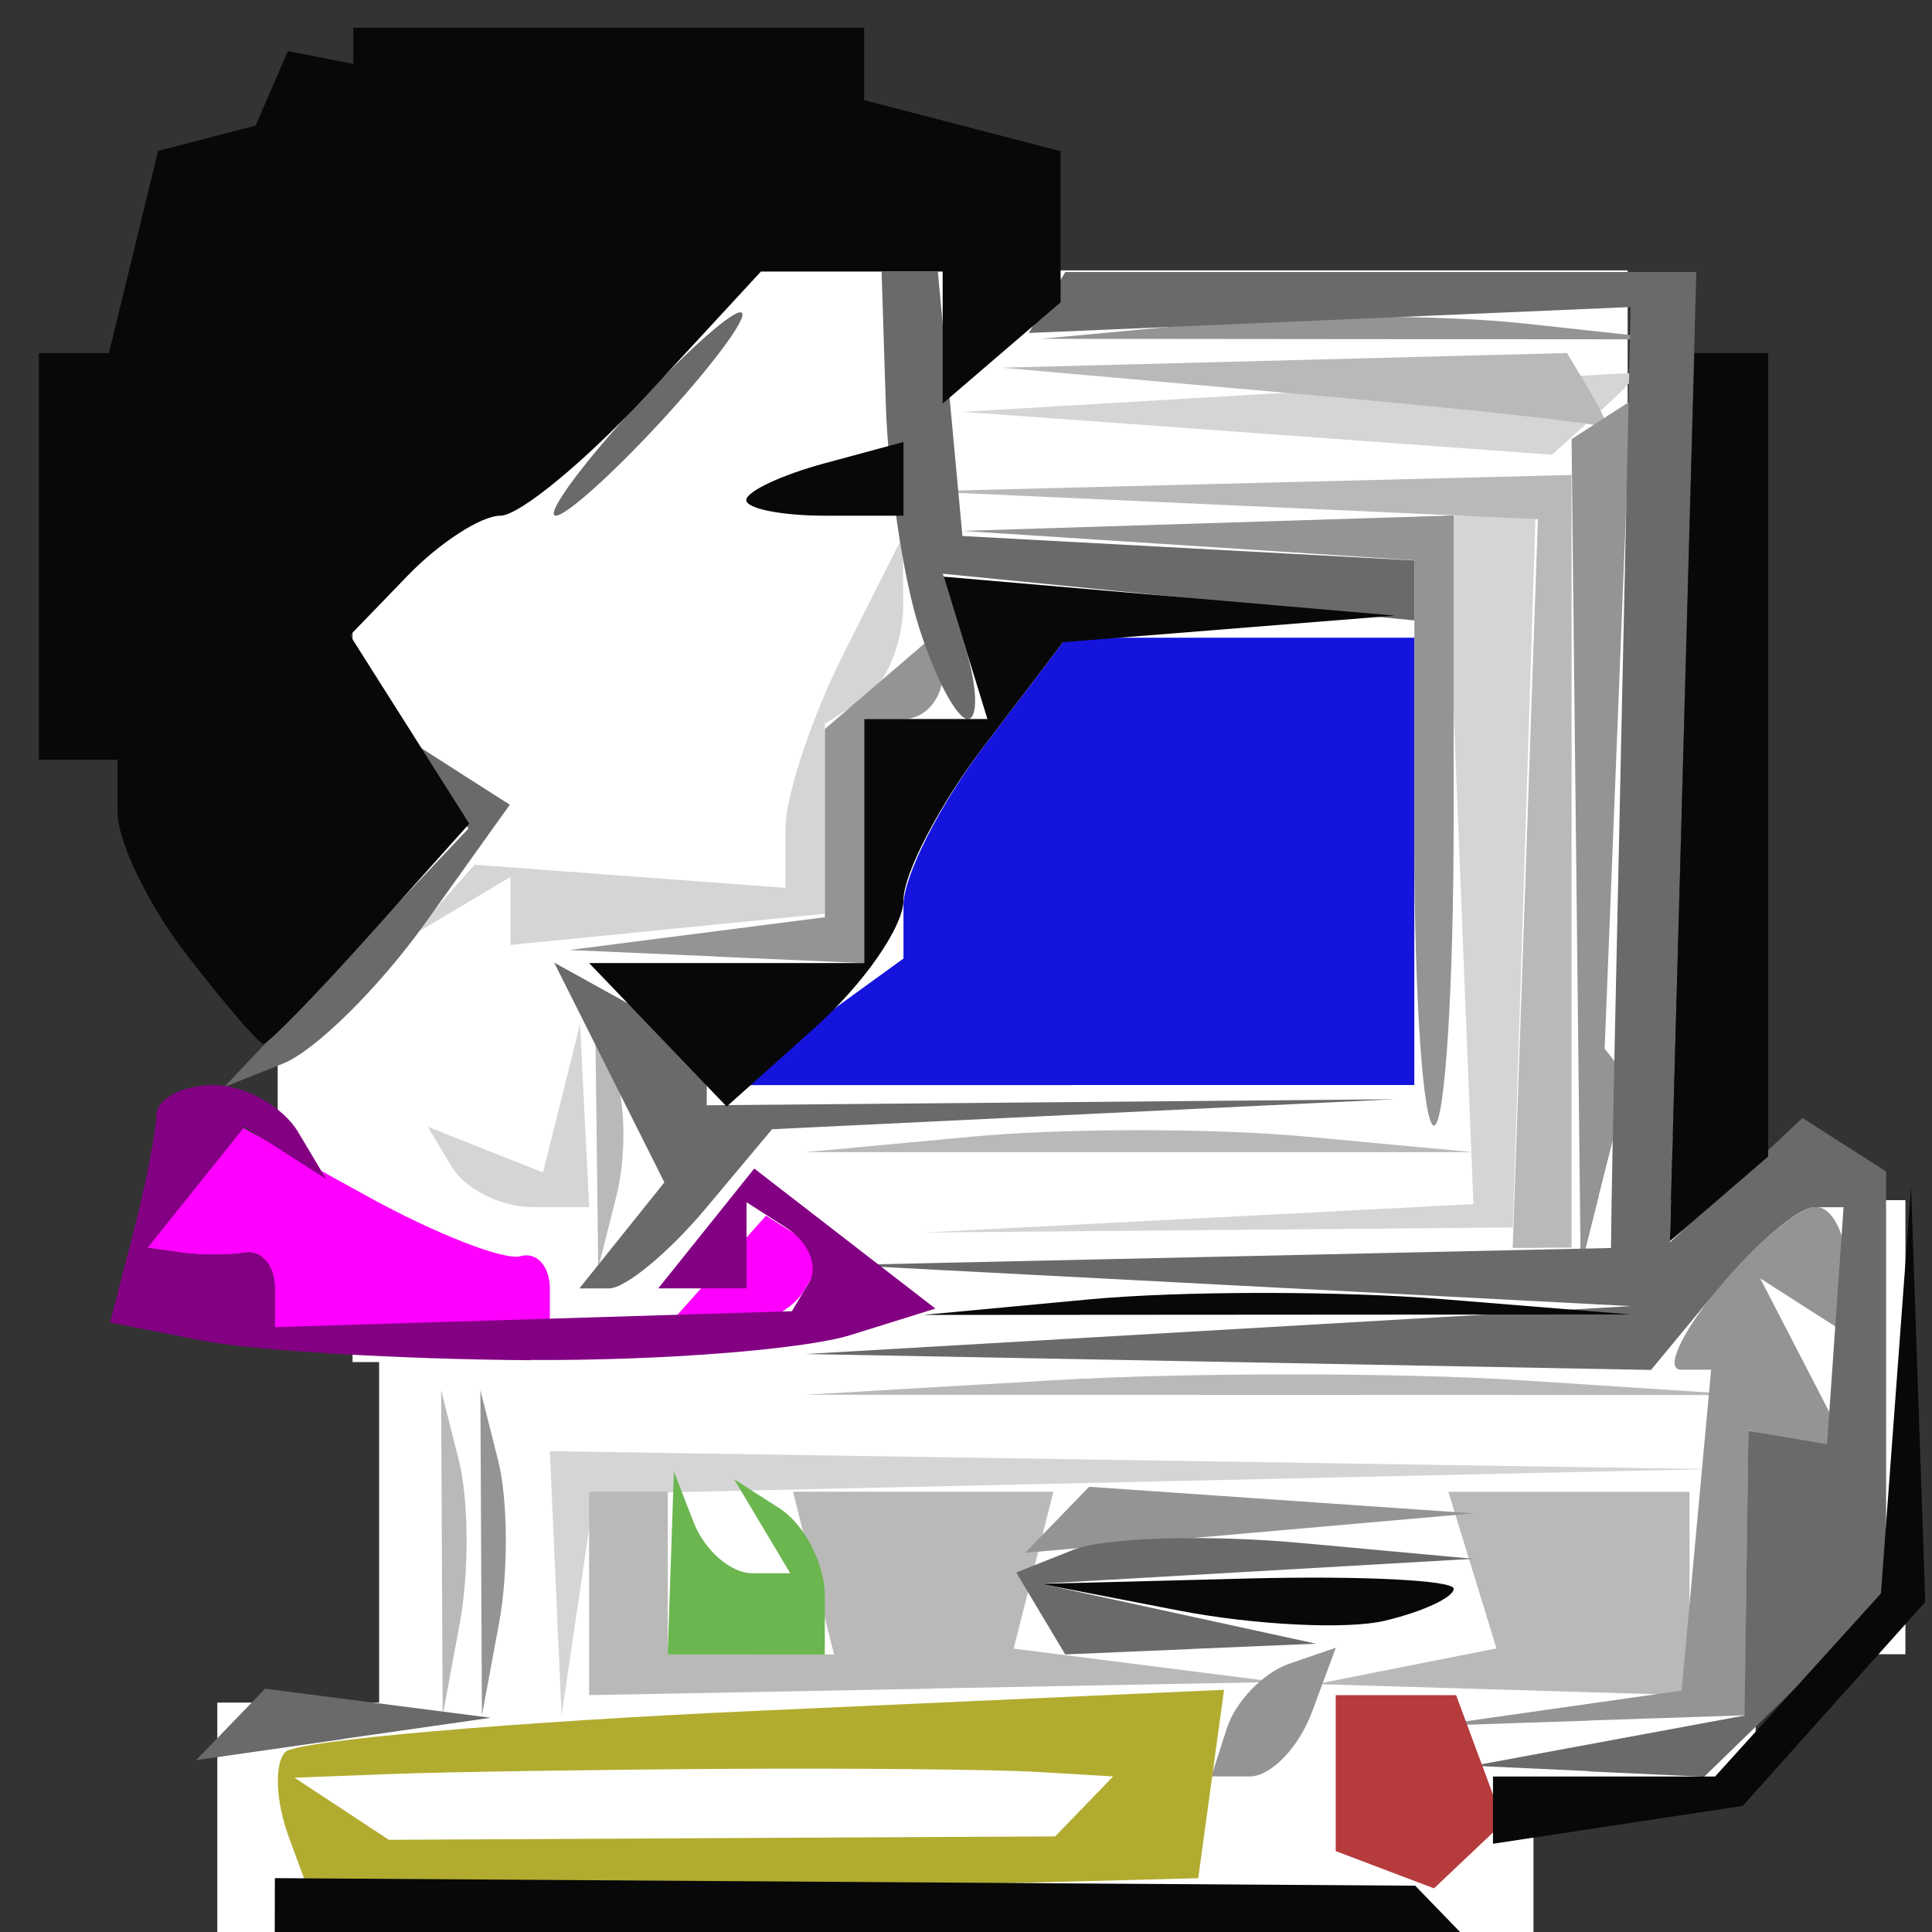 <?xml version="1.0" encoding="UTF-8" standalone="no"?>
<!-- Created with Inkscape (http://www.inkscape.org/) -->

<svg
   xmlns:dc="http://purl.org/dc/elements/1.1/"
   xmlns:cc="http://creativecommons.org/ns#"
   xmlns:rdf="http://www.w3.org/1999/02/22-rdf-syntax-ns#"
   xmlns:svg="http://www.w3.org/2000/svg"
   xmlns="http://www.w3.org/2000/svg"
   version="1.1"
   width="25"
   height="25"
   id="svg3161">
  <rect width="100%" height="100%" fill="#333333" stroke="none"/>
  <defs
     id="defs3165" />
  <path
     d="m 4.562,3.5 0,8.438 -0.969,0 0,4.562 0.969,0 0,1.125 0.344,0 0,4.406 -2.094,0 0,3.062 17.031,0 0,-1.938 2.875,0 0,-1.75 1.938,0 0,-5.875 -3.594,0 0,-12.031 -16.5,0 z"
     id="rect3000"
     style="fill:#ffffff;stroke:none" />
  <path
     d="m 356.181,544.718 c -1.509,0 -3.018,0 -4.528,0 -0.287,0 -0.575,0.014 -0.862,0 -0.468,-0.022 -0.933,-0.086 -1.401,-0.108 -0.323,-0.015 -0.647,0.021 -0.97,0 -3.947,-0.255 -0.955,-0.216 -3.665,-0.216 -0.395,0 -0.792,-0.037 -1.186,0 -0.365,0.035 -0.717,0.155 -1.078,0.216 -0.781,0.13 -0.734,0.108 -1.401,0.108 -0.216,0 -0.436,0.047 -0.647,0 -0.314,-0.07 -0.443,-0.391 -0.539,-0.647 -0.052,-0.139 -0.166,-0.295 -0.108,-0.431 0.148,-0.346 0.426,-0.254 0.647,-0.431 0.119,-0.095 0.245,-0.193 0.323,-0.323 0.037,-0.062 -0.072,-0.216 0,-0.216 0.072,0 0.055,0.262 0,0.216 -0.255,-0.212 -0.413,-0.52 -0.647,-0.755 -0.146,-0.146 -0.653,-0.252 -0.323,-0.647 0.213,-0.256 0.583,-0.216 0.862,-0.216 0.395,0 0.791,0 1.186,0 0.144,0 0.289,0.02 0.431,0 0.315,-0.045 0.411,-0.132 0.539,-0.431 0.058,-0.136 0.022,-0.311 0.108,-0.431 0.104,-0.146 0.344,-0.166 0.431,-0.323 0.137,-0.247 0.108,-0.902 0.108,-1.186 0,-0.18 0.039,-0.364 0,-0.539 -0.035,-0.157 -0.133,-0.293 -0.216,-0.431 -0.026,-0.044 -0.144,-0.072 -0.108,-0.108 0.036,-0.036 0.136,0.15 0.108,0.108 -0.1,-0.149 -0.196,-0.304 -0.323,-0.431 -0.025,-0.025 -0.072,0 -0.108,0 -0.323,0 -0.647,0 -0.97,0 -0.144,0 -0.287,0 -0.431,0 -0.323,0 -0.65,0.046 -0.97,0 -1.848,-0.489 -2.488,-1.49 -1.509,-3.018 0.423,-0.676 -0.31,-0.227 0.431,-0.862 0.122,-0.105 0.308,-0.113 0.431,-0.216 0.292,-0.244 0.247,-0.512 0.216,-0.862 -0.626,-3.496 -2.888,-4.031 -1.666,-5.929 6.942,-2.892 -3.051,-2.094 1.774,-2.479 -0.41,-1.2 -1.409,0.052 -0.216,-1.725 0.361,-0.271 0.123,-0.978 0.539,-1.186 0.173,-0.086 0.362,-0.137 0.539,-0.216 0.147,-0.065 0.277,-0.169 0.431,-0.216 0.209,-0.063 0.434,-0.059 0.647,-0.108 0.255,-0.059 0.495,-0.187 0.755,-0.216 0.675,-0.075 1.286,-0.008 1.94,0.108 0.361,0.064 0.716,0.158 1.078,0.216 0.321,0.051 0.649,0.058 0.97,0.108 0.514,0.079 1.059,0.373 1.509,0.539 0.32,0.118 0.661,0.179 0.97,0.323 0.171,0.08 1.037,0.695 1.186,0.862 0.477,0.537 0.082,0.553 0.755,0.755 0.209,0.063 0.432,0.069 0.647,0.108 0.18,0.033 0.357,0.09 0.539,0.108 0.286,0.029 0.575,0 0.862,0 0.287,0 0.575,0 0.862,0 0.18,0 0.36,0.016 0.539,0 0.218,-0.02 0.432,-0.069 0.647,-0.108 0.18,-0.033 0.356,-0.108 0.539,-0.108 0.248,0 1.935,0.323 1.94,0.323 0.249,0.033 0.503,0 0.755,0 0.072,0 0.147,-0.023 0.216,0 0.175,0.058 0.205,0.508 0.216,0.539 0.025,0.076 0.082,0.139 0.108,0.216 0.011,0.034 -0.02,0.078 0,0.108 0.056,0.085 0.144,0.144 0.216,0.216 0.284,0.284 0.669,0.544 0.755,0.97 0.085,0.423 0.024,0.62 -0.108,0.97 -0.068,0.181 -0.169,0.351 -0.216,0.539 -1.7e-4,6.8e-4 -0.215,1.503 -0.216,1.509 -0.099,0.644 -0.151,0.641 -0.108,1.294 0.055,0.829 0.206,1.658 0.323,2.479 0.036,0.252 0.087,0.501 0.108,0.755 0.015,0.179 -0.022,0.361 0,0.539 0.014,0.113 0.072,0.216 0.108,0.323 0.036,0.108 0.049,0.226 0.108,0.323 0.24,0.4 0.295,0.113 0.755,0.216 0.355,0.079 0.497,0.239 0.647,0.539 0.051,0.102 0.049,0.226 0.108,0.323 0.052,0.087 0.155,0.134 0.216,0.216 0.048,0.064 0.18,0.18 0.108,0.216 -0.072,0.036 -0.108,-0.296 -0.108,-0.216 0,0.671 0.194,0.429 0.323,1.078 0.035,0.176 -0.014,0.36 0,0.539 0.022,0.289 0.108,0.573 0.108,0.862 0,0.148 -0.076,0.287 -0.108,0.431 -0.08,0.358 -0.136,0.72 -0.216,1.078 -0.032,0.145 -0.087,0.285 -0.108,0.431 -0.015,0.107 0,0.216 0,0.323 0,0.144 0,0.287 0,0.431 0,0.036 0.036,0.108 0,0.108 -0.036,0 0,-0.072 0,-0.108 -0.036,0.18 -0.036,0.371 -0.108,0.539 -0.04,0.093 -0.144,0.144 -0.216,0.216 -0.274,0.274 -0.525,0.552 -0.862,0.755 -0.207,0.124 -0.454,0.179 -0.647,0.323 -0.104,0.078 -0.114,0.242 -0.216,0.323 -0.089,0.071 -0.229,0.045 -0.323,0.108 -0.98,0.654 0.423,-0.007 -0.755,0.647 -0.169,0.094 -0.359,0.144 -0.539,0.216 -0.18,0.072 -0.35,0.174 -0.539,0.216 -0.674,0.15 -0.194,-0.189 -0.862,0.108 -0.191,0.085 -0.359,0.216 -0.539,0.323 z"
     id="path3067"
     style="fill:#ffffff;stroke:none" />
  <path
     d="m 7.478,20.765 -0.211,1.433 -0.076,-1.71 -0.076,-1.71 7.501,0.116 7.501,0.116 -7.214,0.161 -7.214,0.161 -0.211,1.433 z m 8.282,-4.849 -3.814,0.033 3.56,-0.184 3.56,-0.184 -0.179,-4.454 -0.179,-4.454 0.581,0 0.581,0 -0.147,4.605 -0.147,4.605 -3.814,0.033 z M 6.89,15.62 c -0.403,0 -0.873,-0.234 -1.043,-0.52 l -0.311,-0.52 0.745,0.296 0.745,0.296 0.24,-0.96 0.24,-0.96 0.059,1.184 0.059,1.184 -0.733,0 z m 1.75,-3.594 -2.034,0.201 0,-0.44 0,-0.44 -0.636,0.379 -0.636,0.379 0.403,-0.458 0.403,-0.458 2.012,0.15 2.012,0.15 0,-0.769 c 0,-0.423 0.342,-1.448 0.76,-2.277 l 0.76,-1.507 0.003,0.89 c 0.002,0.489 -0.226,1.036 -0.505,1.215 l -0.509,0.325 0,1.229 0,1.229 -2.034,0.201 z M 20.666,5.358 20.082,5.884 16.268,5.606 12.454,5.329 16.777,5.074 c 2.377,-0.14 4.357,-0.252 4.398,-0.249 0.042,0.003 -0.187,0.243 -0.509,0.532 z"
     id="path4607"
     style="fill:#d4d5d4" />
  <path
     d="m 5.949,21.008 -0.221,1.19 -0.01,-2.105 -0.01,-2.105 0.231,0.915 c 0.127,0.503 0.132,1.45 0.01,2.105 z m 6.124,0.843 -4.45,0.084 0,-1.316 0,-1.316 0.509,0 0.509,0 0,1.053 0,1.053 1.076,0 1.076,0 -0.266,-1.053 -0.266,-1.053 1.685,0 1.685,0 -0.257,1.015 -0.257,1.015 1.703,0.216 1.703,0.216 -4.45,0.084 z m 7.374,0.013 -2.415,-0.072 1.166,-0.231 1.166,-0.231 -0.311,-1.013 -0.311,-1.013 1.56,0 1.56,0 0,1.316 0,1.316 -2.415,-0.072 z M 16.522,18.05 10.42,18.048 13.618,17.861 c 1.759,-0.103 4.505,-0.102 6.102,0.002 l 2.904,0.189 -6.102,-0.002 z M 7.976,15.478 7.741,16.409 7.722,14.83 7.703,13.252 7.957,13.899 c 0.139,0.356 0.148,1.067 0.019,1.579 z m 11.979,0.669 -0.381,0.001 0.163,-4.715 0.163,-4.715 -3.977,-0.18 -3.977,-0.18 4.195,-0.106 4.195,-0.106 0,4.999 0,4.999 -0.381,0.001 z m -5.212,-1.238 -4.322,0 2.161,-0.201 c 1.189,-0.111 3.134,-0.111 4.322,0 l 2.161,0.201 -4.322,0 z M 20.748,5.526 C 20.661,5.474 18.874,5.28 16.777,5.095 l -3.814,-0.337 3.657,-0.095 3.657,-0.095 0.314,0.526 c 0.173,0.289 0.244,0.484 0.157,0.431 z"
     id="path4605"
     style="fill:#b9b9b8" />
  <path
     d="m 5.335,17.199 -1.78,0 0,-0.526 c 0,-0.289 -0.172,-0.498 -0.381,-0.464 -0.21,0.034 -0.581,0.034 -0.825,0 l -0.444,-0.062 0.622,-0.776 0.622,-0.776 1.602,0.884 c 0.881,0.486 1.773,0.835 1.983,0.776 0.21,-0.06 0.381,0.129 0.381,0.418 l 0,0.526 -1.78,0 z m 4.018,0 -0.753,0 0.656,-0.734 0.656,-0.734 0.39,0.244 0.39,0.244 -0.293,0.49 c -0.161,0.269 -0.631,0.49 -1.045,0.49 z"
     id="path4603"
     style="fill:#fe00fe" />
  <path
     d="m 16.171,22.987 -0.496,0 0.201,-0.625 c 0.111,-0.344 0.473,-0.719 0.806,-0.833 l 0.604,-0.208 -0.309,0.833 c -0.17,0.458 -0.532,0.833 -0.806,0.833 z m 4.396,-0.722 -2.011,0.067 1.602,-0.228 1.602,-0.228 0.191,-2.076 0.191,-2.076 -0.39,0 c -0.214,0 0.002,-0.474 0.481,-1.053 0.479,-0.579 1.049,-1.053 1.266,-1.053 0.218,0 0.396,0.369 0.396,0.82 l 0,0.82 -0.559,-0.358 -0.559,-0.358 0.581,1.124 0.581,1.124 -0.657,-0.139 -0.657,-0.139 -0.023,1.842 -0.023,1.842 -2.011,0.067 z M 6.457,21.008 6.236,22.198 6.226,20.093 6.216,17.988 6.447,18.903 c 0.127,0.503 0.132,1.45 0.01,2.105 z m 9.708,-1.17 -2.9,0.255 0.414,-0.427 0.414,-0.427 2.486,0.172 2.486,0.172 -2.9,0.255 z m 4.523,-4.357 -0.234,0.927 -0.059,-5.363 -0.059,-5.363 0.381,-0.246 0.381,-0.246 -0.167,4.19 -0.167,4.19 0.675,0.862 0.675,0.862 -0.597,-0.371 -0.597,-0.371 -0.234,0.927 z m -2.132,-0.915 c -0.14,0 -0.254,-1.646 -0.254,-3.658 l 0,-3.658 -2.924,-0.19 -2.924,-0.19 3.178,-0.1 3.178,-0.1 0,3.947 c 0,2.171 -0.114,3.947 -0.254,3.947 z m -9.281,-2.189 -1.907,-0.084 1.653,-0.212 1.653,-0.212 0,-1.218 0,-1.218 0.763,-0.655 0.763,-0.655 0,0.591 c 0,0.325 -0.229,0.591 -0.509,0.591 l -0.509,0 0,1.579 0,1.579 -1.907,-0.084 z M 17.539,4.388 13.471,4.384 15.646,4.182 c 1.196,-0.111 3.027,-0.11 4.068,0.003 l 1.894,0.206 -4.068,-0.003 z"
     id="path4601"
     style="fill:#949492" />
  <path
     d="M 9.775,24.452 4.044,24.601 3.737,23.771 C 3.568,23.315 3.547,22.82 3.691,22.671 3.835,22.522 6.627,22.28 9.896,22.133 l 5.943,-0.267 -0.167,1.219 -0.167,1.219 -5.73,0.149 z m -0.432,-0.667 4.311,-0.022 0.375,-0.388 0.375,-0.388 -0.975,-0.058 c -0.536,-0.032 -2.348,-0.05 -4.026,-0.04 -1.678,0.01 -3.623,0.04 -4.322,0.066 l -1.271,0.048 0.611,0.402 0.611,0.402 4.311,-0.022 z"
     id="path4599"
     style="fill:#b1ac2f" />
  <path
     d="m 9.657,21.409 -1.017,0 0.04,-1.184 0.04,-1.184 0.256,0.658 c 0.141,0.362 0.48,0.658 0.753,0.658 l 0.496,0 -0.363,-0.608 -0.363,-0.608 0.587,0.376 c 0.323,0.207 0.587,0.717 0.587,1.134 l 0,0.758 -1.017,0 z"
     id="path4597"
     style="fill:#6cb650" />
  <path
     d="m 4.445,22.503 -1.907,0.273 0.446,-0.462 0.446,-0.462 1.46,0.188 1.46,0.188 -1.907,0.273 z m 16.112,0.415 -1.493,-0.069 1.755,-0.325 1.755,-0.325 0.025,-1.842 0.025,-1.842 0.509,0.087 0.509,0.087 0.107,-1.534 0.107,-1.534 -0.375,0 c -0.206,0 -0.767,0.474 -1.246,1.053 l -0.871,1.053 -5.472,-0.103 -5.472,-0.103 5.34,-0.31 5.34,-0.31 -5.085,-0.266 -5.085,-0.266 4.958,-0.11 4.958,-0.11 0.009,-0.658 c 0.005,-0.362 0.062,-3.102 0.127,-6.088 l 0.118,-5.43 -3.894,0.168 -3.894,0.168 0.237,-0.395 0.237,-0.395 4.082,0 4.082,0 -0.171,6.279 -0.171,6.279 0.858,-0.805 0.858,-0.805 0.541,0.346 0.541,0.346 0,2.772 0,2.772 -1.177,1.144 -1.177,1.144 -1.493,-0.069 z m -5.15,-1.579 -1.623,0.069 -0.317,-0.53 -0.317,-0.53 0.737,-0.293 c 0.405,-0.161 1.736,-0.201 2.956,-0.088 l 2.219,0.204 -2.797,0.161 -2.797,0.161 1.78,0.388 1.78,0.388 -1.623,0.069 z m -7.526,-4.667 -0.384,0 0.55,-0.686 0.55,-0.686 -0.713,-1.422 -0.713,-1.422 0.988,0.547 c 0.543,0.301 0.988,0.717 0.987,0.923 l -0.001,0.376 4.451,-0.039 4.451,-0.039 -4.028,0.194 -4.028,0.194 -0.863,1.03 c -0.475,0.566 -1.036,1.03 -1.247,1.03 z M 3.66,13.764 2.903,14.065 4.482,12.393 6.061,10.722 5.747,10.195 5.432,9.668 6.014,10.041 6.597,10.413 5.507,11.938 C 4.908,12.777 4.077,13.599 3.66,13.764 z M 12.523,9.305 c -0.14,0 -0.424,-0.533 -0.63,-1.184 C 11.685,7.469 11.492,6.167 11.462,5.226 l -0.054,-1.71 0.364,0 0.364,0 0.159,1.71 0.159,1.71 2.924,0.158 2.924,0.158 0,0.388 0,0.388 -3.051,-0.302 -3.051,-0.302 0.288,0.94 c 0.159,0.517 0.174,0.94 0.034,0.94 z M 7.192,6.673 c -0.14,0 0.283,-0.592 0.94,-1.316 0.657,-0.724 1.309,-1.316 1.449,-1.316 0.14,0 -0.283,0.592 -0.94,1.316 -0.657,0.724 -1.309,1.316 -1.449,1.316 z"
     id="path4595"
     style="fill:#6a6a6b" />
  <path
     d="m 19.005,24.01 -0.449,0.425 -0.636,-0.241 -0.636,-0.241 0,-1.009 0,-1.009 0.779,0 0.779,0 0.306,0.825 0.306,0.825 -0.449,0.425 z"
     id="path4593"
     style="fill:#b53b3c" />
  <path
     d="M 6.86,17.601 C 5.182,17.59 3.273,17.476 2.617,17.347 L 1.424,17.112 1.72,15.971 C 1.882,15.344 2.019,14.653 2.022,14.436 c 0.004,-0.217 0.337,-0.395 0.74,-0.395 0.403,0 0.896,0.273 1.096,0.608 l 0.363,0.608 -0.529,-0.339 -0.529,-0.339 -0.628,0.784 -0.628,0.784 0.444,0.062 c 0.244,0.034 0.615,0.034 0.825,0 0.21,-0.034 0.381,0.169 0.381,0.451 l 0,0.513 3.345,-0.103 3.345,-0.103 0.223,-0.374 c 0.123,-0.206 -0.009,-0.523 -0.293,-0.705 l -0.517,-0.331 0,0.557 0,0.557 -0.571,0 -0.571,0 0.621,-0.775 0.621,-0.775 1.172,0.906 1.172,0.906 -1.096,0.342 c -0.603,0.188 -2.469,0.334 -4.147,0.323 z"
     id="path4591"
     style="fill:#830083" />
  <path
     d="m 13.867,14.041 -4.436,0 1.13,-0.819 1.13,-0.819 0,-0.689 c 0,-0.379 0.474,-1.313 1.054,-2.075 l 1.054,-1.387 2.251,0 2.251,0 0,2.894 0,2.894 -4.436,0 z"
     id="path4589"
     style="fill:#1514dd" />
  <path
     d="m 11.268,25.093 -7.713,0 9.17e-4,-0.395 9.169e-4,-0.395 7.378,0.049 7.378,0.049 0.334,0.345 0.334,0.345 -7.713,0 z m 9.667,-1.48 -1.616,0.245 0,-0.435 0,-0.435 1.437,0 1.437,0 1.073,-1.184 1.073,-1.184 0.195,-2.631 0.195,-2.631 0.092,2.686 0.092,2.686 -1.181,1.319 -1.181,1.319 z m -3.014,-2.641 c -0.489,0.117 -1.691,0.057 -2.67,-0.132 l -1.78,-0.345 2.67,-0.069 c 1.468,-0.038 2.67,0.022 2.67,0.132 0,0.111 -0.4,0.297 -0.89,0.414 z m -1.398,-3.96 -4.577,0.003 2.146,-0.201 c 1.18,-0.11 3.24,-0.112 4.577,-0.003 l 2.431,0.198 -4.577,0.003 z m 5.721,-1.499 -0.636,0.548 0.159,-5.746 0.159,-5.746 0.477,0 0.477,0 0,5.198 0,5.198 z M 10.547,13.296 9.403,14.319 8.513,13.39 7.623,12.462 l 1.78,0 1.78,0 0,-1.579 0,-1.579 0.797,0 0.797,0 -0.283,-0.921 -0.283,-0.921 2.919,0.252 2.919,0.252 -2.147,0.172 -2.147,0.172 -1.032,1.357 c -0.567,0.746 -1.032,1.638 -1.032,1.981 0,0.343 -0.515,1.084 -1.144,1.647 z M 3.407,13.508 C 3.349,13.504 2.9,12.982 2.411,12.348 1.921,11.714 1.521,10.889 1.521,10.513 l 0,-0.682 -0.509,0 -0.509,0 0,-2.631 0,-2.631 0.453,0 0.453,0 L 1.728,3.261 2.045,1.953 3.308,1.625 3.725,0.661 l 0.847,0.166 0,-0.469 3.305,0 3.305,0 0,0.469 0,0.469 1.271,0.33 1.271,0.33 0,0.978 0,0.978 -0.763,0.655 -0.763,0.655 0,-0.854 0,-0.854 -1.176,0 -1.176,0 L 8.386,5.095 C 7.582,5.963 6.722,6.673 6.475,6.673 c -0.247,0 -0.786,0.348 -1.198,0.774 L 4.529,8.221 5.301,9.44 6.072,10.659 4.793,12.087 C 4.089,12.872 3.466,13.512 3.407,13.508 z M 10.674,6.673 c -0.559,0 -1.017,-0.091 -1.017,-0.202 0,-0.111 0.458,-0.326 1.017,-0.477 l 1.017,-0.275 0,0.477 0,0.477 z"
     id="path4587"
     style="fill:#080808" />
</svg>
